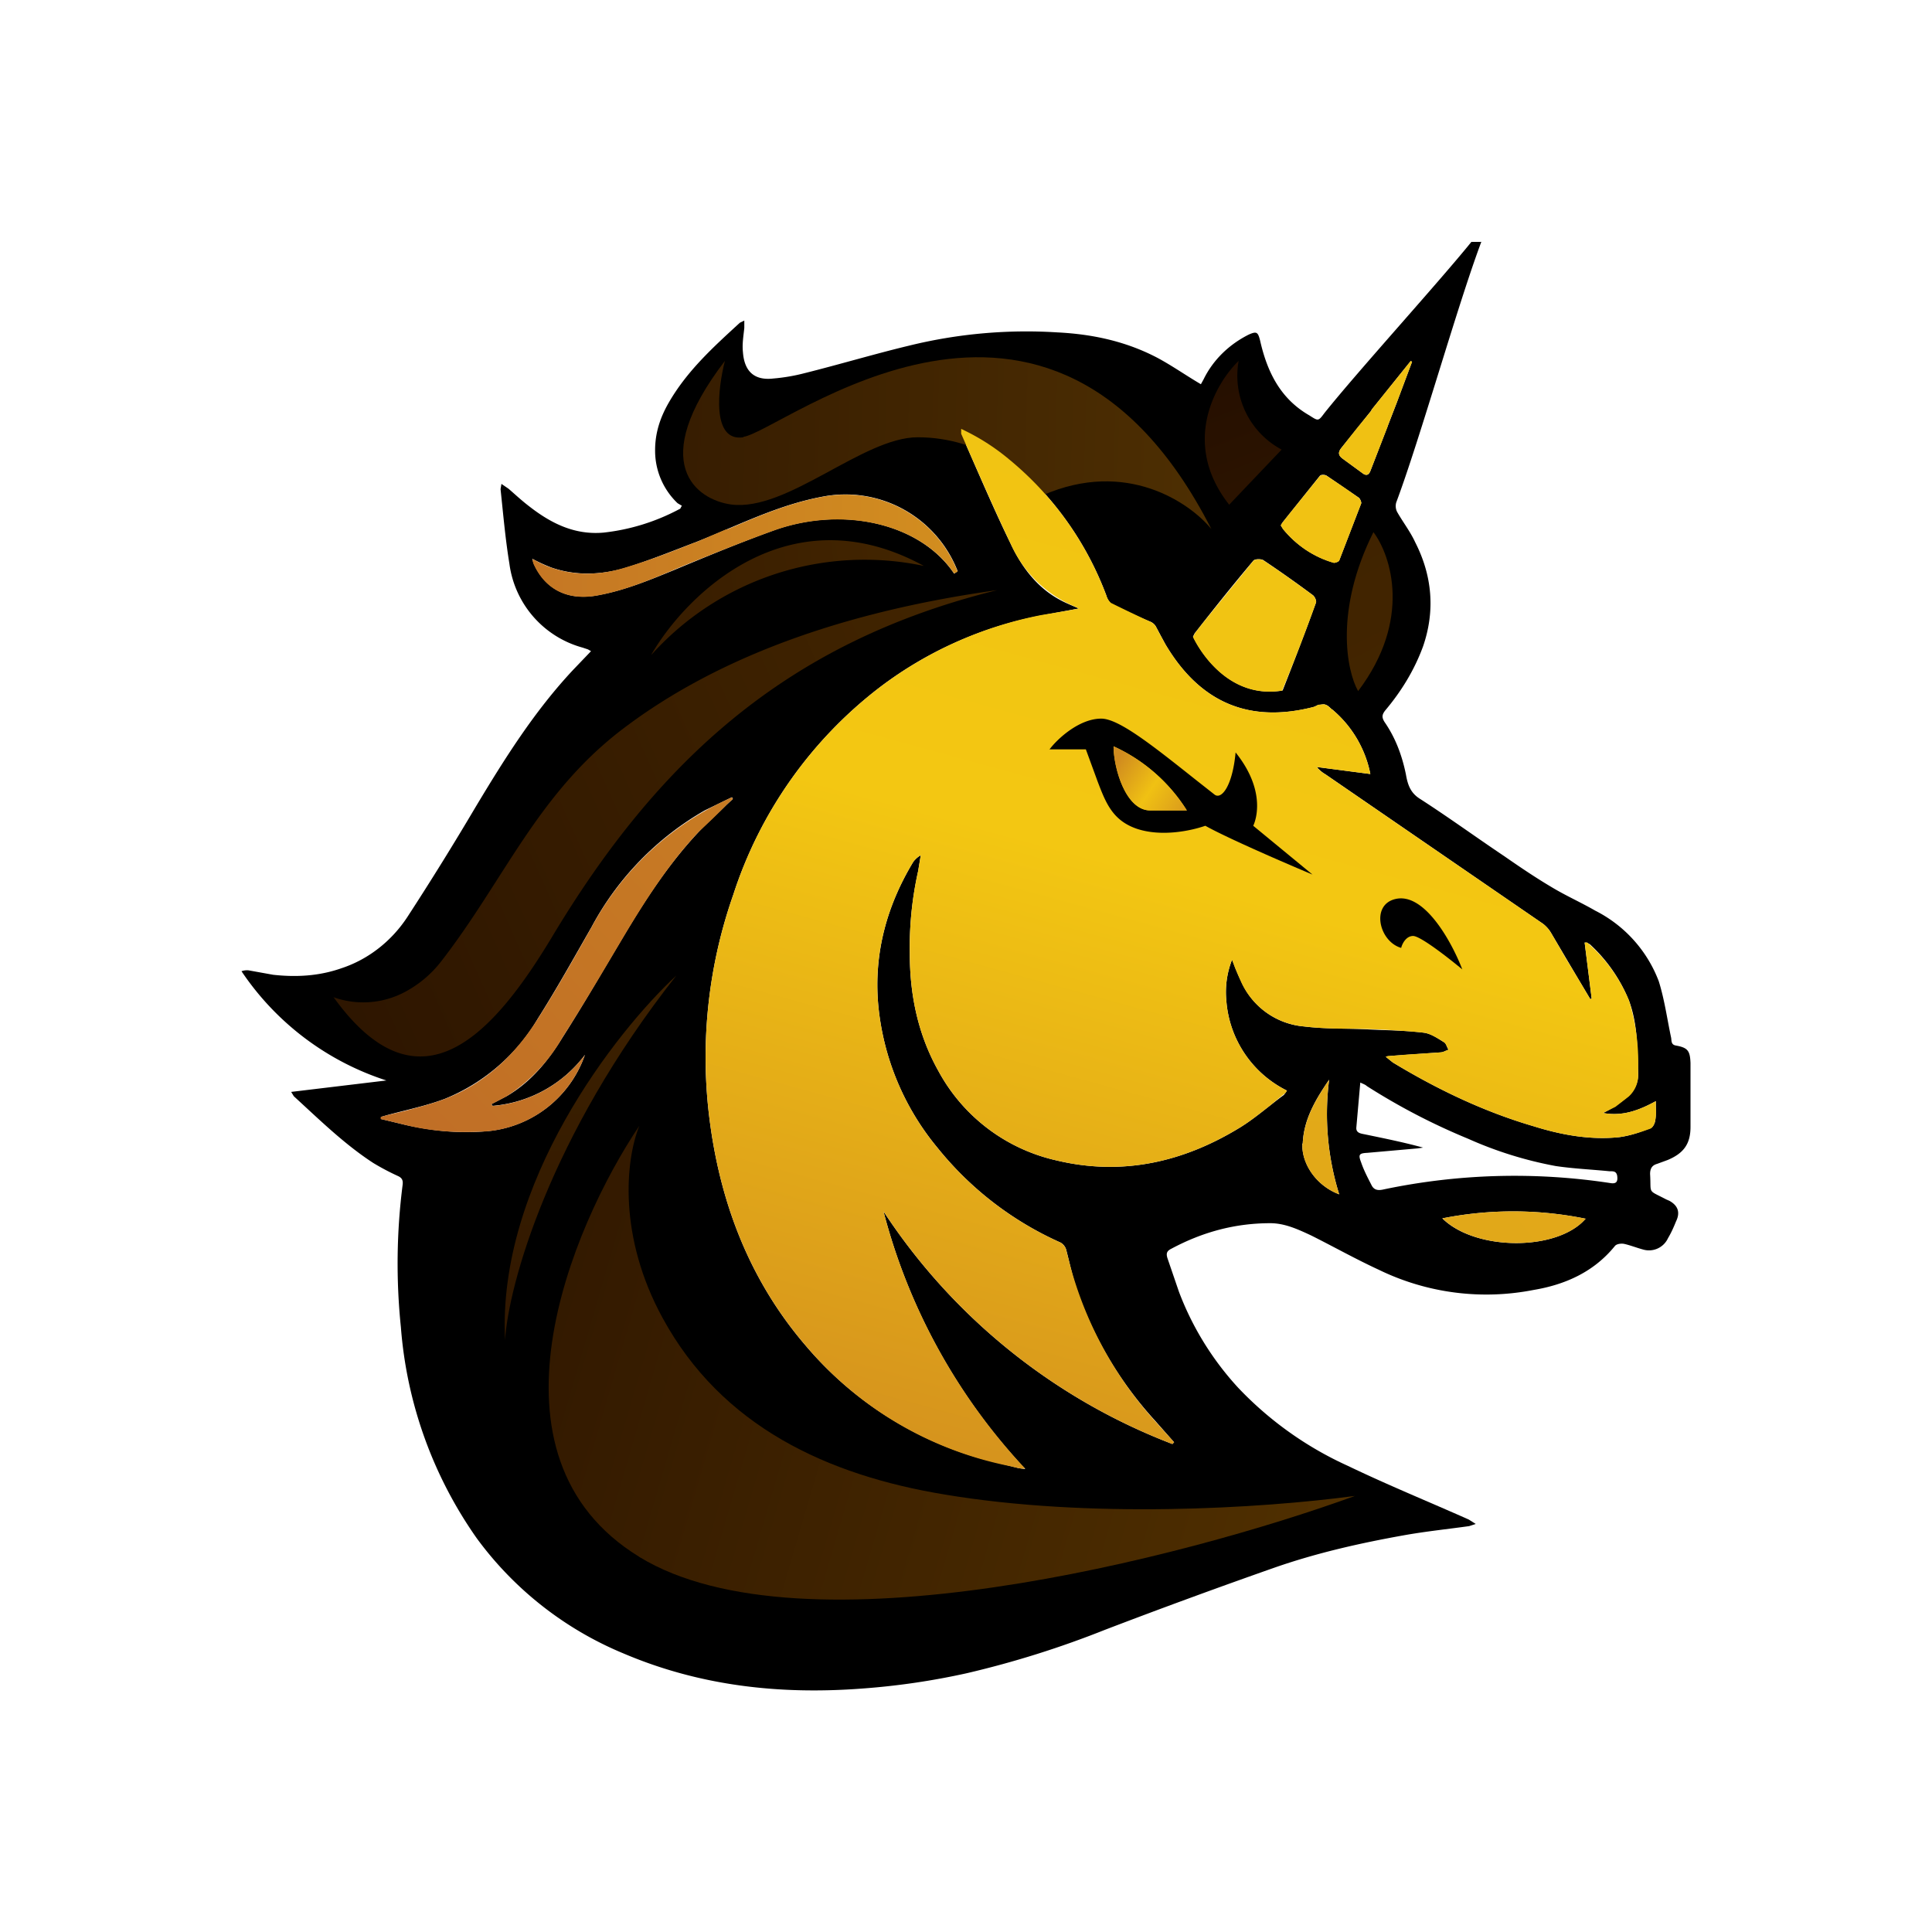 <svg xmlns="http://www.w3.org/2000/svg" width="24" height="24" fill="none" viewBox="0 0 24 24">
    <path fill="#000" d="M18.403 3c-.294.78-.763 2.454-1.058 3.24a.16.16 0 0 0 .011.12c.071.125.164.245.224.376.212.415.25.851.098 1.293-.11.3-.273.562-.47.796-.043.055-.043.087-.01.142.136.196.218.414.267.654.022.126.055.23.18.306.355.229.693.475 1.042.709.196.136.382.262.584.382.18.109.365.19.545.294.364.184.646.497.79.878.072.23.104.47.154.704.005.038 0 .082.054.093.153.027.18.065.186.218V14c0 .213-.088.328-.284.41l-.131.048c-.06.017-.087.055-.087.126.016.256-.039.19.201.316l.039.017q.163.091.082.256c-.028.07-.06.142-.099.207a.26.26 0 0 1-.31.142c-.082-.022-.164-.055-.24-.071-.033-.005-.088 0-.11.027-.261.322-.616.48-1.009.546a3.05 3.05 0 0 1-1.925-.251c-.284-.131-.556-.284-.84-.426-.163-.076-.327-.152-.507-.152-.436 0-.84.109-1.227.316-.055.027-.071.055-.05.12l.142.415c.164.436.415.845.737 1.194.387.408.85.738 1.363.97.491.236.998.443 1.5.666l.087.055-.082.027c-.272.038-.545.066-.817.115-.546.098-1.075.218-1.593.398q-1.065.374-2.111.774a12 12 0 0 1-1.718.54 9 9 0 0 1-1.304.191c-1.02.077-2.012-.032-2.961-.436a4.3 4.3 0 0 1-1.822-1.429 5.25 5.25 0 0 1-.944-2.624 7.7 7.7 0 0 1 .022-1.772c.006-.055-.01-.082-.054-.104a3 3 0 0 1-.311-.164c-.36-.234-.671-.54-.987-.829l-.033-.054 1.183-.142A3.44 3.44 0 0 1 3 12.065a.2.2 0 0 1 .088-.011l.305.055c.29.032.573.016.851-.082.333-.11.622-.338.818-.638q.436-.67.846-1.364c.36-.6.73-1.189 1.21-1.702l.224-.234-.038-.022-.066-.022a1.25 1.25 0 0 1-.91-1.042c-.05-.305-.077-.616-.11-.927l.011-.065.088.06c.081.07.163.147.256.218.273.213.567.36.927.327a2.6 2.6 0 0 0 .944-.294c.01 0 .01-.017.027-.039l-.054-.032a.9.9 0 0 1-.279-.66c0-.218.066-.41.17-.59.229-.397.556-.692.883-.992l.055-.027v.092c-.011.104-.028.202-.017.3.017.24.142.355.377.328a2.3 2.3 0 0 0 .387-.066c.436-.109.873-.24 1.303-.343a6.1 6.1 0 0 1 1.838-.164c.437.022.851.11 1.244.316.185.099.354.219.54.328l.033-.06c.12-.246.322-.437.562-.557.098-.043.114-.032.141.077.088.387.251.72.611.927.11.07.11.076.186-.027.414-.519 1.412-1.615 1.827-2.128h.125m-1.854 5.81c-.027-.023-.055-.055-.082-.06-.027-.012-.054 0-.087 0l-.06.027c-.78.201-1.402-.033-1.844-.78l-.12-.224a.15.15 0 0 0-.065-.055c-.136-.054-.273-.125-.41-.174a.22.22 0 0 1-.136-.147A4 4 0 0 0 12.54 5.71a2.7 2.7 0 0 0-.6-.382v.06c.202.458.398.922.616 1.369.137.29.328.545.617.698.07.038.142.066.229.104l-.47.087a4.8 4.8 0 0 0-2.007.895 5.3 5.3 0 0 0-1.816 2.574 6.1 6.1 0 0 0-.305 2.705c.125 1.086.496 2.073 1.21 2.902a4.45 4.45 0 0 0 2.166 1.396l.475.12.081.011a7.4 7.4 0 0 1-1.761-3.201 7.5 7.5 0 0 0 3.589 2.89l.021-.022-.24-.272a4.7 4.7 0 0 1-.97-1.631c-.055-.164-.088-.327-.131-.491a.15.15 0 0 0-.071-.087 4.1 4.1 0 0 1-1.528-1.178 3.25 3.25 0 0 1-.736-1.784c-.054-.638.11-1.227.436-1.767a.3.3 0 0 1 .093-.082l-.032.196q-.114.508-.104 1.031c0 .513.104 1.004.354 1.451a2.22 2.22 0 0 0 1.468 1.113c.818.196 1.581.022 2.29-.415.191-.12.355-.267.535-.398l.038-.054a1.36 1.36 0 0 1-.753-1.118 1.1 1.1 0 0 1 .071-.508c.039.098.071.186.11.262a.94.94 0 0 0 .785.567c.273.033.545.022.818.038.224.011.447.011.665.039.093.01.175.07.257.12.027.016.032.06.054.092-.032.011-.065.033-.098.033l-.622.044-.06.01.088.071c.55.333 1.129.611 1.745.791.349.11.709.175 1.069.137.13-.017.256-.06.382-.11.032-.005.06-.06.065-.103.011-.066.006-.142.006-.234-.219.12-.42.19-.655.147q.17-.083.311-.208a.36.36 0 0 0 .125-.283c-.01-.306-.005-.611-.114-.905a1.95 1.95 0 0 0-.485-.699l-.039-.022h-.027l.087.693-.016.011-.175-.294-.316-.535a.4.4 0 0 0-.098-.109l-2.7-1.855a.4.4 0 0 1-.109-.092l.665.087a1.4 1.4 0 0 0-.474-.802m-11.52 5.159c.328.076.666.109.999.082a1.42 1.42 0 0 0 1.238-.95 1.6 1.6 0 0 1-1.146.633l-.016-.021.19-.099c.3-.174.514-.436.694-.73.261-.41.507-.835.758-1.255.272-.458.567-.91.938-1.303.109-.115.229-.219.343-.333l.077-.071-.011-.022-.338.164a3.65 3.65 0 0 0-1.407 1.45c-.219.382-.431.764-.666 1.135-.265.45-.672.801-1.156.998-.23.087-.475.137-.715.202l-.076.022v.027zm11.82.033c-.006.07.054.076.109.087.24.05.48.098.72.164l-.071.01-.622.055c-.103.005-.114.022-.076.12.033.098.082.19.13.284.028.054.072.065.132.054a7.9 7.9 0 0 1 2.836-.082c.07.011.093-.016.082-.092-.011-.06-.055-.055-.093-.055-.218-.022-.447-.032-.67-.065a4.8 4.8 0 0 1-1.086-.338 8 8 0 0 1-1.26-.655c-.017-.016-.033-.022-.082-.044zm-6.643-7.833c-.551.104-1.048.36-1.56.562-.29.11-.584.23-.884.322-.3.087-.61.098-.91-.005a2 2 0 0 1-.24-.11l.016.055c.147.333.436.469.801.398.328-.06.633-.185.938-.31.42-.175.84-.35 1.266-.503.862-.3 1.81-.07 2.22.546l.043-.033a1.495 1.495 0 0 0-1.69-.922m5.732.399c.164.201.382.349.633.42.016 0 .054-.011.065-.028l.273-.709c.005-.016-.011-.054-.027-.07l-.399-.273c-.021-.017-.076-.017-.087 0l-.463.578-.022.038zm-.005 2.007c.141-.36.283-.726.414-1.091.011-.022-.016-.082-.044-.098a15 15 0 0 0-.61-.431c-.028-.017-.11-.017-.126.01-.245.29-.48.584-.714.884-.017.017-.022.038-.033.055 0 0 .354.796 1.113.67M19.7 15.14a4.5 4.5 0 0 0-1.783-.005c.414.409 1.44.409 1.783 0zM17.04 5.094l-.377.47c-.043.054-.038.092.011.13l.246.18c.054.044.087.028.109-.038l.322-.834.19-.508-.016-.01-.49.61zm-.862 9.109c-.01.262.18.53.458.633a3.35 3.35 0 0 1-.125-1.424c-.164.24-.317.491-.328.797z"/>
    <path fill="url(#BSCS__a)" d="M9.234 5.432c-.398.06-.316-.61-.229-.949-.976 1.276-.354 1.724.076 1.784.699.092 1.637-.835 2.319-.835.796 0 1.363.491 1.554.72 1.036-.453 1.827.093 2.094.42-2.018-3.954-5.323-1.216-5.814-1.145z"/>
    <path fill="url(#BSCS__b)" d="M4.14 12.382c1.075 1.5 1.996.447 2.7-.714 1.325-2.22 2.934-3.693 5.547-4.337-2.198.306-3.654.971-4.636 1.713-1.07.807-1.484 1.882-2.264 2.89a1.4 1.4 0 0 1-.436.377 1.1 1.1 0 0 1-.91.076z"/>
    <path fill="url(#BSCS__c)" d="M6.027 14.055c-.333.022-.67 0-.998-.082l-.224-.054-.076-.017v-.027l.082-.022.223-.054c.164-.044.333-.088.491-.147.497-.191.873-.546 1.157-.998.174-.273.338-.557.496-.835l.17-.3a3.65 3.65 0 0 1 1.744-1.614l.011.021-.076.071q-.168.171-.344.333c-.37.393-.66.845-.938 1.309l-.223.376c-.175.295-.35.584-.535.873a2.1 2.1 0 0 1-.693.73l-.136.072-.055.027.017.022a1.6 1.6 0 0 0 1.145-.633 1.42 1.42 0 0 1-1.238.95"/>
    <path fill="url(#BSCS__d)" d="M9.032 6.578c.382-.164.764-.327 1.173-.404a1.495 1.495 0 0 1 1.691.928l-.044.022c-.409-.611-1.358-.84-2.22-.54-.381.136-.758.289-1.134.441l-.131.055-.01.005c-.3.126-.6.251-.928.311-.366.071-.655-.065-.802-.392l-.01-.033v-.027l.07.038c.055.027.11.054.164.07.3.104.61.093.91 0 .295-.087.579-.196.862-.31l.022-.006.382-.163z"/>
    <path fill="url(#BSCS__e)" d="M15.272 6.273c-.605-.764-.174-1.511.115-1.79a1.04 1.04 0 0 0 .534 1.102l-.649.682z"/>
    <path fill="url(#BSCS__f)" d="M17.061 6.61c.219.29.48 1.091-.19 1.975-.142-.25-.295-1.004.19-1.974"/>
    <path fill="url(#BSCS__g)" d="M8.094 8.127c.431-.742 1.707-2.013 3.382-1.097a3.56 3.56 0 0 0-3.382 1.102z"/>
    <path fill="url(#BSCS__h)" d="M8.4 12.12c-.752.698-2.224 2.58-2.126 4.526.043-.676.545-2.52 2.127-4.527"/>
    <path fill="url(#BSCS__i)" d="M7.942 19.34c-2.04-1.248-.85-4.09 0-5.355-.175.436-.262 1.38.29 2.389.735 1.347 2.045 1.952 3.506 2.192 1.795.3 3.906.175 5.094.017-2.116.769-6.856 2.001-8.89.758"/>
    <path fill="url(#BSCS__j)" d="M15.938 6.573c.164.201.382.349.632.42.017 0 .055-.011.066-.028l.273-.709c.005-.016-.011-.054-.027-.07q-.197-.142-.399-.273c-.022-.017-.076-.017-.087 0l-.387.48-.077.098-.016.022-.005.016z"/>
    <path fill="url(#BSCS__k)" d="M15.927 8.58c.147-.36.29-.726.42-1.092.011-.022-.016-.082-.044-.098a15 15 0 0 0-.61-.43c-.028-.017-.11-.017-.126.01l-.616.758-.098.126a.2.2 0 0 0-.022.038l-.011.022s.354.79 1.112.665z"/>
    <path fill="#F0C113" d="M17.04 5.095q-.191.23-.377.469c-.044.054-.038.092.01.13l.246.18c.055.044.087.028.11-.038l.212-.545v-.006l.11-.283.19-.507-.016-.011-.491.61z"/>
    <path fill="url(#BSCS__l)" d="m16.549 8.814-.022-.016a.2.2 0 0 0-.06-.044c-.022-.01-.055 0-.076 0h-.011a.1.1 0 0 0-.033.017l-.027.01c-.78.202-1.402-.032-1.844-.78l-.06-.108-.06-.115a.15.15 0 0 0-.065-.054 18 18 0 0 1-.491-.235.2.2 0 0 1-.055-.087A4 4 0 0 0 12.54 5.71a2.7 2.7 0 0 0-.6-.382v.06l.163.371c.148.333.295.67.453.998a1.5 1.5 0 0 0 .764.764l.082.038-.142.027-.327.055a4.85 4.85 0 0 0-2.008.9 5.3 5.3 0 0 0-1.816 2.574 6.1 6.1 0 0 0-.305 2.705c.125 1.086.496 2.073 1.21 2.902a4.45 4.45 0 0 0 2.499 1.484l.141.032.039.006h.043a7.4 7.4 0 0 1-1.761-3.196 7.5 7.5 0 0 0 3.588 2.89l.022-.021-.044-.05-.196-.218a4.7 4.7 0 0 1-1.047-1.914l-.055-.213a.15.15 0 0 0-.07-.087 4.1 4.1 0 0 1-1.528-1.178 3.25 3.25 0 0 1-.736-1.784c-.055-.638.11-1.227.436-1.767a.3.3 0 0 1 .093-.082l-.01.06-.023.137q-.113.507-.103 1.03c0 .513.103 1.004.354 1.451a2.22 2.22 0 0 0 1.467 1.113c.819.196 1.582.022 2.291-.415.131-.081.251-.18.371-.272q.091-.078.186-.153l.016-.027a1.36 1.36 0 0 1-.753-1.118 1.1 1.1 0 0 1 .071-.508l.038.104.071.164a.95.95 0 0 0 .786.561c.18.022.365.028.545.028q.47.003.938.049c.077.01.147.054.213.092l.043.028c.017.01.028.038.039.06l.016.032-.032.011a.2.2 0 0 1-.066.022l-.415.027-.207.017h-.033l-.027.01.033.028.054.043c.551.333 1.13.611 1.746.792.349.109.709.174 1.069.136.125-.017.245-.055.365-.098l.017-.006c.032-.01.06-.065.065-.109a.5.5 0 0 0 .006-.153v-.081c-.219.12-.42.19-.655.147l.153-.076.163-.126a.36.36 0 0 0 .12-.289v-.066a2.6 2.6 0 0 0-.114-.84 1.94 1.94 0 0 0-.518-.72h-.033l.087.693-.016.011-.175-.294-.109-.18-.207-.355a.4.4 0 0 0-.098-.109l-2.7-1.854a.4.4 0 0 1-.11-.093l.666.087a1.4 1.4 0 0 0-.474-.802"/>
    <path fill="url(#BSCS__m)" d="M19.702 15.14a4.5 4.5 0 0 0-1.784-.005c.415.409 1.44.409 1.784 0z"/>
    <path fill="url(#BSCS__n)" d="M16.178 14.21c-.01.256.18.523.458.627a3.35 3.35 0 0 1-.125-1.424c-.164.24-.316.491-.328.797z"/>
    <path fill="#000" d="M13.037 9.31c.098-.132.37-.383.643-.383.219 0 .644.339 1.173.759l.235.185c.087.066.223-.11.261-.524.42.524.219.911.219.911l.736.606c-.327-.137-1.058-.453-1.331-.606-.191.066-.546.137-.846.039-.31-.104-.392-.328-.496-.6l-.01-.028-.132-.36h-.458zm.796-.039c0 .262.147.796.453.796h.458a2.1 2.1 0 0 0-.91-.796m3.496 1.898c.366-.093.71.546.835.873-.164-.136-.519-.415-.611-.415-.088 0-.137.099-.148.148-.272-.077-.381-.53-.076-.606"/>
    <path fill="url(#BSCS__o)" d="M14.291 10.068c-.31 0-.458-.534-.458-.796.375.17.691.447.91.796h-.457z"/>
    <defs>
        <linearGradient id="BSCS__a" x1="20.58" x2="2.61" y1="19.39" y2="18.845" gradientUnits="userSpaceOnUse">
            <stop stop-color="#623F03"/>
            <stop offset="1" stop-color="#240E00"/>
        </linearGradient>
        <linearGradient id="BSCS__b" x1="20.666" x2="-.781" y1="3.001" y2="12.547" gradientUnits="userSpaceOnUse">
            <stop stop-color="#573500"/>
            <stop offset="1" stop-color="#240E00"/>
        </linearGradient>
        <linearGradient id="BSCS__c" x1="20.124" x2="4.342" y1="3.873" y2="19.033" gradientUnits="userSpaceOnUse">
            <stop stop-color="#D7951D"/>
            <stop offset="1" stop-color="#BB6628"/>
        </linearGradient>
        <linearGradient id="BSCS__d" x1="20.98" x2="2.721" y1="15.019" y2="15.019" gradientUnits="userSpaceOnUse">
            <stop stop-color="#E9B516"/>
            <stop offset="1" stop-color="#BB6628"/>
        </linearGradient>
        <linearGradient id="BSCS__e" x1="4.554" x2="8.859" y1="8.323" y2="19.508" gradientUnits="userSpaceOnUse">
            <stop stop-color="#240E00"/>
            <stop offset="1" stop-color="#523100"/>
        </linearGradient>
        <linearGradient id="BSCS__f" x1="3.805" x2="8.355" y1="8.519" y2="17.535" gradientUnits="userSpaceOnUse">
            <stop stop-color="#3A1F00"/>
            <stop offset="1" stop-color="#482900"/>
        </linearGradient>
        <linearGradient id="BSCS__g" x1="19.576" x2="1.753" y1="6.564" y2="8.846" gradientUnits="userSpaceOnUse">
            <stop stop-color="#5C3800"/>
            <stop offset="1" stop-color="#240E00"/>
        </linearGradient>
        <linearGradient id="BSCS__h" x1="11.974" x2="11.974" y1="3" y2="20.978" gradientUnits="userSpaceOnUse">
            <stop stop-color="#573500"/>
            <stop offset="1" stop-color="#240E00"/>
        </linearGradient>
        <linearGradient id="BSCS__i" x1="4.407" x2="21.595" y1="6.019" y2="11.042" gradientUnits="userSpaceOnUse">
            <stop stop-color="#240E00"/>
            <stop offset="1" stop-color="#573500"/>
        </linearGradient>
        <linearGradient id="BSCS__j" x1="22.356" x2="-39.829" y1="-19.719" y2="206.88" gradientUnits="userSpaceOnUse">
            <stop offset=".02" stop-color="#F0C113"/>
            <stop offset=".45" stop-color="#F3C712"/>
        </linearGradient>
        <linearGradient id="BSCS__k" x1="28.48" x2="-13.411" y1="-23.563" y2="126.575" gradientUnits="userSpaceOnUse">
            <stop offset=".02" stop-color="#F0C113"/>
            <stop offset=".45" stop-color="#F3C712"/>
        </linearGradient>
        <linearGradient id="BSCS__l" x1="15.531" x2="10.276" y1="1.875" y2="21.04" gradientUnits="userSpaceOnUse">
            <stop offset=".02" stop-color="#F0C113"/>
            <stop offset=".45" stop-color="#F3C712"/>
            <stop offset="1" stop-color="#C97D22"/>
        </linearGradient>
        <linearGradient id="BSCS__m" x1="-6.412" x2="-329.243" y1="-478.606" y2="-241.19" gradientUnits="userSpaceOnUse">
            <stop offset=".45" stop-color="#F3C712"/>
            <stop offset="1" stop-color="#C97D22"/>
        </linearGradient>
        <linearGradient id="BSCS__n" x1="34.7" x2="16.801" y1="-109.412" y2="75.807" gradientUnits="userSpaceOnUse">
            <stop offset=".45" stop-color="#F3C712"/>
            <stop offset="1" stop-color="#C97D22"/>
        </linearGradient>
        <linearGradient id="BSCS__o" x1="13.871" x2="14.782" y1="9.457" y2="10.068" gradientUnits="userSpaceOnUse">
            <stop stop-color="#D08B1F"/>
            <stop offset=".5" stop-color="#F0C113"/>
            <stop offset="1" stop-color="#D8981D"/>
        </linearGradient>
    </defs>
</svg>
